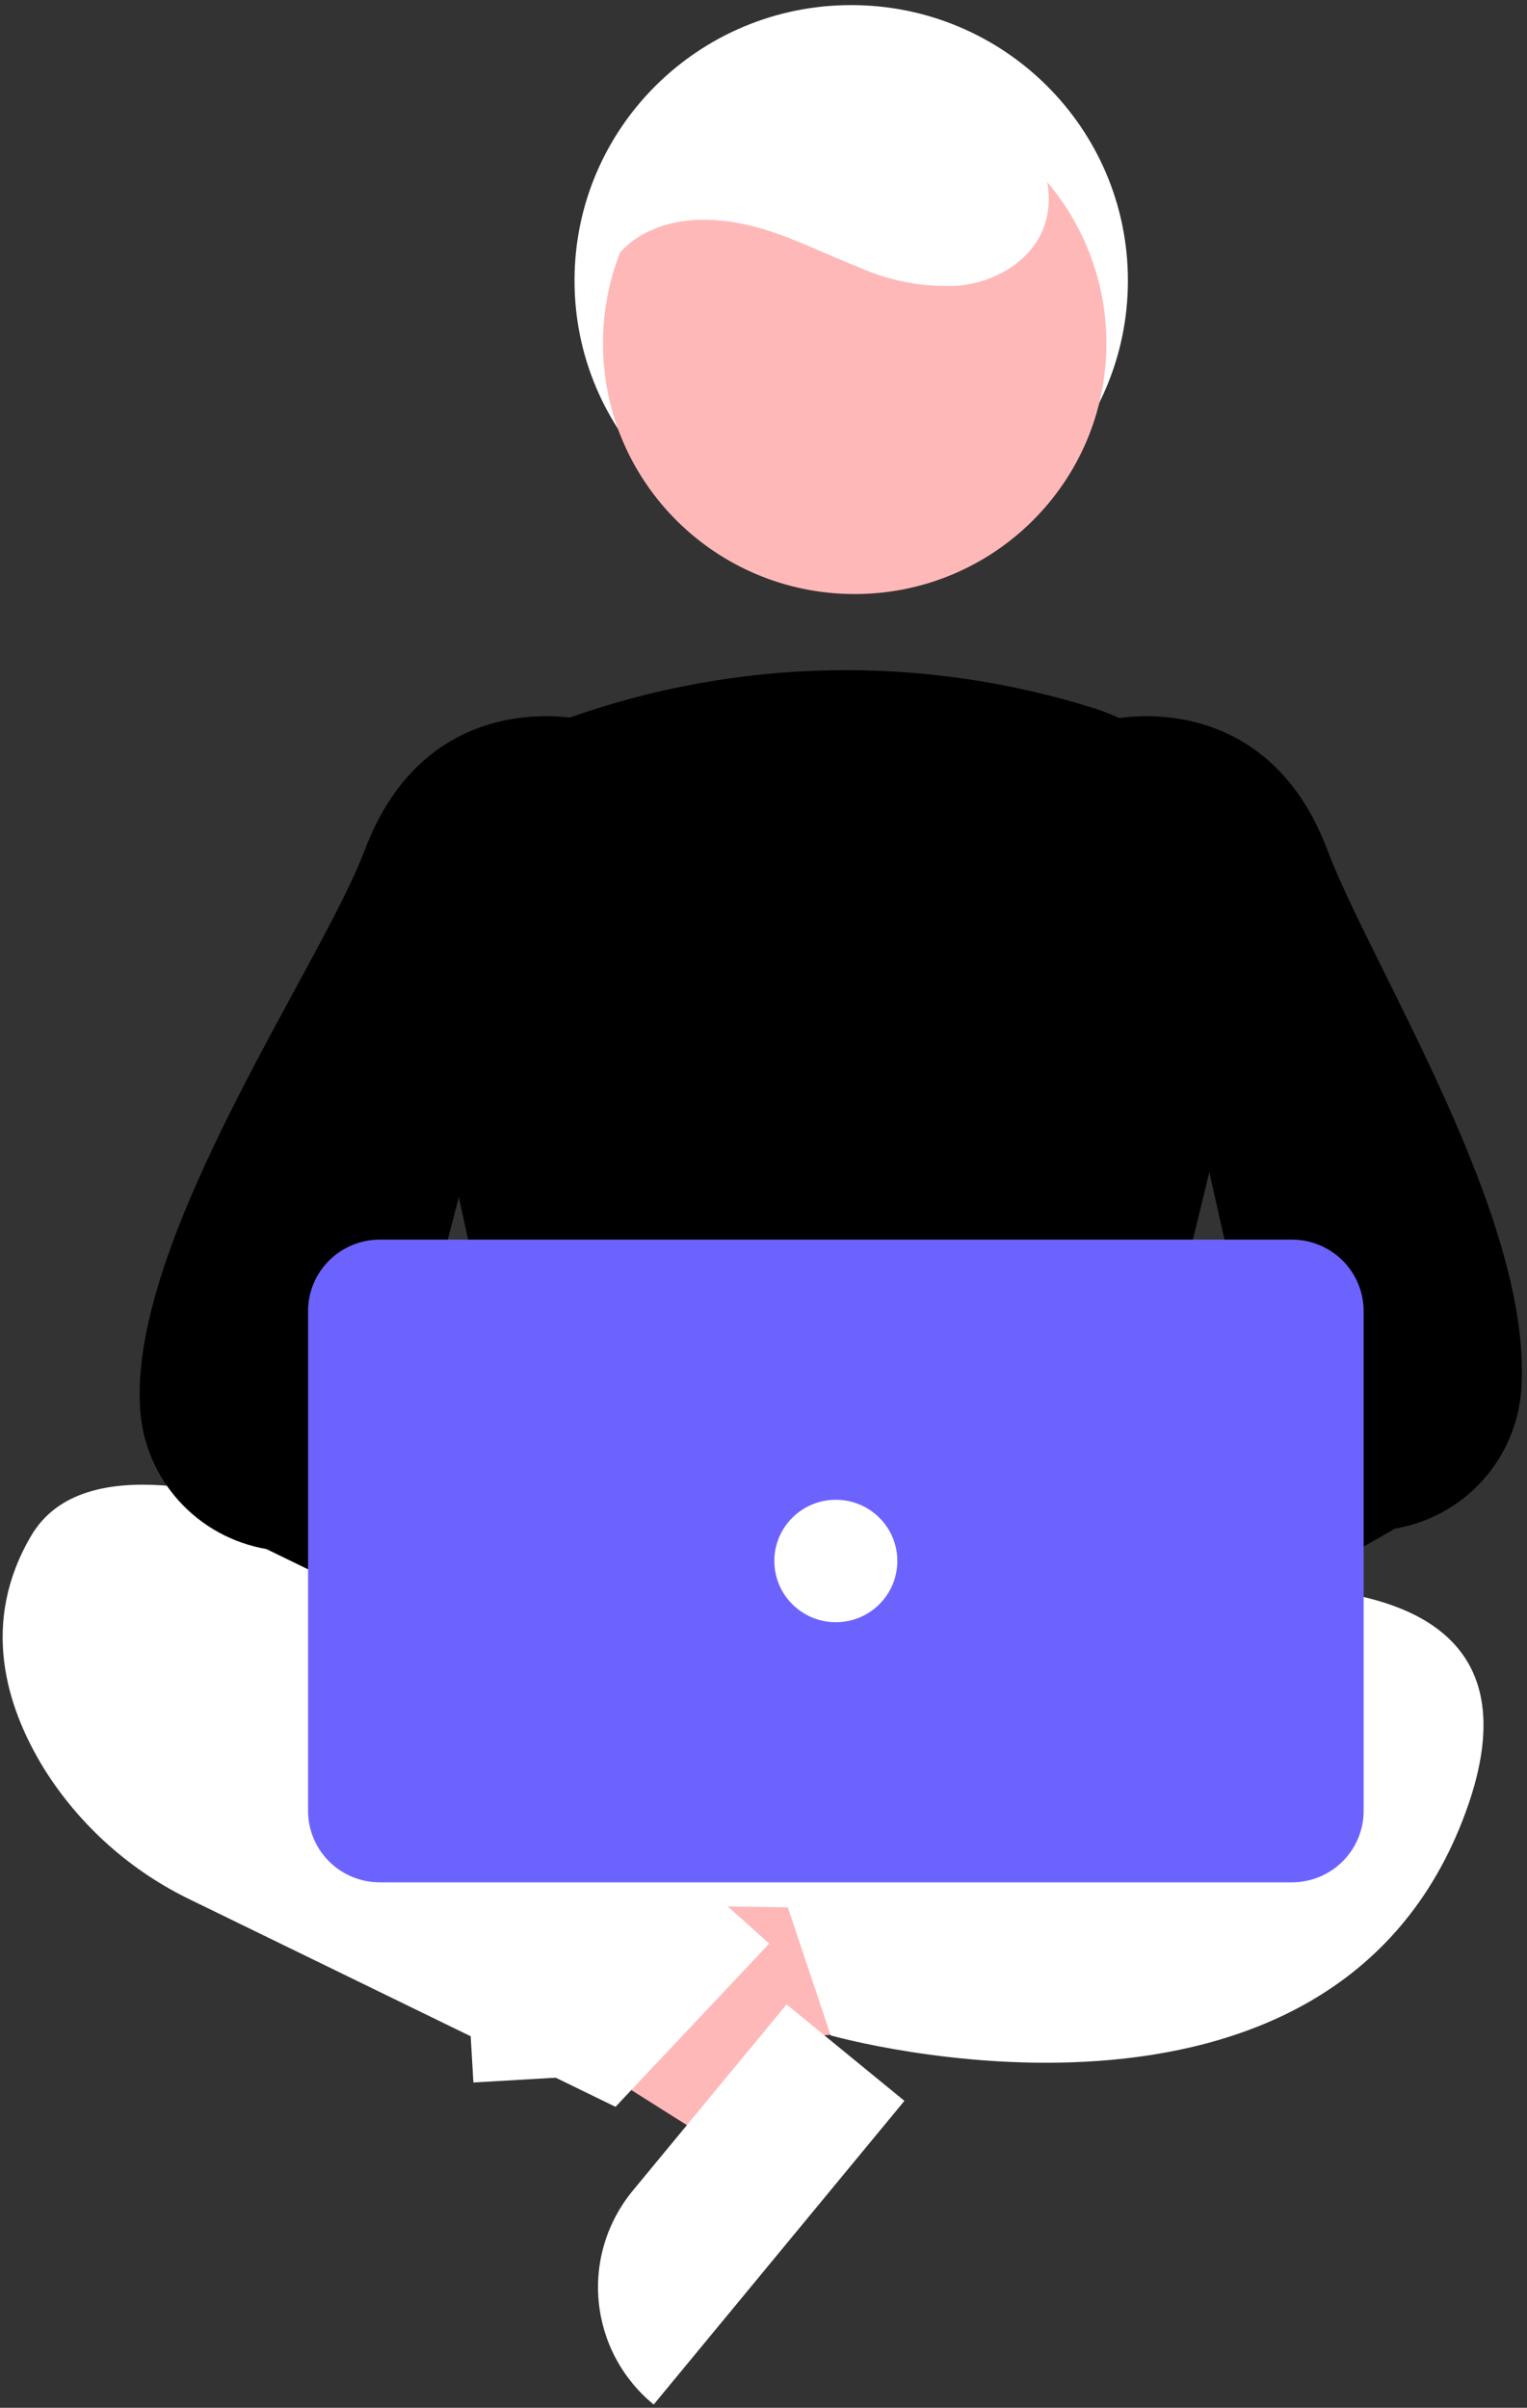 <svg width="59" height="93" viewBox="0 0 59 93" fill="none" xmlns="http://www.w3.org/2000/svg">
<rect x="0" y="0" width="59" height="93" fill="#333333" stroke="none"/>
<path d="M32.889 21.477C38.794 21.477 43.58 16.713 43.58 10.837C43.58 4.961 38.794 0.197 32.889 0.197C26.985 0.197 22.198 4.961 22.198 10.837C22.198 16.713 26.985 21.477 32.889 21.477Z" fill="white"/>
<path d="M22.731 79.139L22.448 74.316L41.005 70.933L41.424 78.052L22.731 79.139Z" fill="#FFB8B8"/>
<path d="M23.63 70.791L24.176 80.092L18.291 80.435L17.401 65.277C18.174 65.232 18.948 65.339 19.679 65.591C20.411 65.844 21.085 66.238 21.663 66.75C22.241 67.262 22.713 67.882 23.05 68.576C23.388 69.269 23.585 70.022 23.63 70.791Z" fill="white"/>
<path d="M30.802 79.095L27.72 82.827L11.787 72.771L16.337 67.263L30.802 79.095Z" fill="#FFB8B8"/>
<path d="M24.446 84.617L30.391 77.419L34.945 81.144L25.257 92.874C24.659 92.385 24.164 91.783 23.799 91.103C23.435 90.424 23.209 89.679 23.134 88.912C23.058 88.146 23.135 87.372 23.361 86.635C23.586 85.897 23.955 85.212 24.446 84.617Z" fill="white"/>
<path d="M21.932 61.739L19.825 71.621C19.777 71.849 19.779 72.084 19.833 72.311C19.887 72.537 19.99 72.749 20.136 72.931C20.282 73.113 20.466 73.26 20.676 73.363C20.885 73.466 21.115 73.521 21.349 73.525L42.057 73.857C42.291 73.861 42.522 73.813 42.735 73.717C42.948 73.622 43.137 73.481 43.288 73.304C43.44 73.127 43.55 72.919 43.611 72.695C43.673 72.471 43.683 72.236 43.643 72.007L41.831 61.792C41.767 61.427 41.575 61.096 41.29 60.858C41.005 60.62 40.644 60.489 40.272 60.489H23.481C23.118 60.489 22.766 60.614 22.484 60.841C22.202 61.068 22.007 61.385 21.932 61.739Z" fill="white"/>
<path d="M25.366 65.218C25.366 65.218 5.171 52.608 1.211 59.307C-0.769 62.657 0.221 65.908 1.706 68.322C3.084 70.519 5.062 72.281 7.409 73.401L23.782 81.375L29.721 75.07L25.762 71.523L25.366 65.218Z" fill="white"/>
<path d="M35.661 63.248C35.661 63.248 61.795 55.761 56.648 69.947C51.5 84.133 32.097 78.617 32.097 78.617L30.117 72.706L36.849 67.977L35.661 63.248Z" fill="white"/>
<path d="M33.023 22.945C38.395 22.945 42.749 18.612 42.749 13.267C42.749 7.921 38.395 3.588 33.023 3.588C27.652 3.588 23.298 7.921 23.298 13.267C23.298 18.612 27.652 22.945 33.023 22.945Z" fill="#FFB8B8"/>
<path d="M33.533 64.812C29.491 64.751 25.471 64.224 21.552 63.241L21.436 63.21L16.009 38.366C15.521 36.182 15.853 33.897 16.942 31.941C18.032 29.985 19.803 28.493 21.922 27.748C28.467 25.411 35.601 25.269 42.235 27.344H42.235C44.461 28.058 46.335 29.581 47.483 31.609C48.63 33.637 48.967 36.021 48.426 38.286L42.365 63.189L42.279 63.229C39.76 64.417 36.61 64.812 33.533 64.812Z" fill="black"/>
<path d="M26.243 66.742C26.44 66.197 26.755 65.701 27.165 65.29C27.575 64.879 28.071 64.563 28.618 64.363C29.164 64.164 29.748 64.086 30.328 64.135C30.908 64.184 31.47 64.359 31.975 64.648L42.661 55.417L43.627 62.672L33.332 70.325C32.788 71.137 31.964 71.722 31.016 71.969C30.068 72.216 29.062 72.109 28.188 71.667C27.314 71.225 26.633 70.48 26.275 69.572C25.916 68.664 25.905 67.657 26.243 66.742Z" fill="#FFB8B8"/>
<path d="M36.434 68.755C36.261 68.755 36.088 68.73 35.921 68.68C35.651 68.602 35.403 68.46 35.199 68.267C34.995 68.074 34.84 67.835 34.748 67.57L33.458 63.934C33.337 63.597 33.322 63.233 33.414 62.888C33.506 62.543 33.702 62.234 33.974 62.002L48.533 53.303L42.794 27.822L42.94 27.787C42.999 27.773 48.88 26.441 51.289 32.835C52.977 37.314 59.221 47.052 58.781 53.633C58.697 54.949 58.17 56.199 57.285 57.181C56.4 58.162 55.208 58.818 53.902 59.042L37.513 68.387C37.204 68.625 36.825 68.755 36.434 68.755Z" fill="black"/>
<path d="M38.067 65.877C37.87 65.332 37.556 64.837 37.145 64.426C36.735 64.015 36.239 63.699 35.693 63.499C35.146 63.3 34.562 63.222 33.982 63.271C33.402 63.32 32.84 63.495 32.336 63.784L21.65 54.553L20.683 61.807L30.979 69.461C31.522 70.273 32.346 70.857 33.294 71.105C34.242 71.352 35.248 71.245 36.122 70.803C36.996 70.361 37.677 69.616 38.035 68.708C38.394 67.8 38.405 66.793 38.067 65.877Z" fill="#FFB8B8"/>
<path d="M28.948 68.755C28.557 68.755 28.178 68.625 27.869 68.387L10.293 59.831C8.987 59.606 7.795 58.95 6.91 57.969C6.024 56.987 5.497 55.737 5.414 54.421C4.973 47.84 12.406 37.314 14.093 32.835C16.503 26.441 22.383 27.772 22.442 27.787L22.588 27.822L15.661 54.091L31.409 62.002C31.681 62.234 31.876 62.543 31.968 62.888C32.06 63.233 32.045 63.597 31.924 63.934L30.634 67.57C30.542 67.835 30.387 68.074 30.183 68.267C29.979 68.46 29.732 68.602 29.461 68.68C29.295 68.73 29.122 68.755 28.948 68.755Z" fill="black"/>
<path d="M49.916 72.705H14.674C13.94 72.704 13.235 72.414 12.715 71.897C12.196 71.379 11.903 70.678 11.903 69.947V50.638C11.903 49.906 12.196 49.205 12.715 48.688C13.235 48.171 13.94 47.88 14.674 47.879H49.916C50.651 47.88 51.355 48.171 51.875 48.688C52.395 49.205 52.687 49.906 52.688 50.638V69.947C52.687 70.678 52.395 71.379 51.875 71.897C51.355 72.414 50.651 72.704 49.916 72.705Z" fill="#6C63FF"/>
<path d="M32.295 62.657C33.607 62.657 34.671 61.598 34.671 60.292C34.671 58.987 33.607 57.928 32.295 57.928C30.983 57.928 29.919 58.987 29.919 60.292C29.919 61.598 30.983 62.657 32.295 62.657Z" fill="white"/>
<path d="M23.2 12.873C22.624 11.418 23.57 9.684 24.973 8.979C26.375 8.274 28.069 8.408 29.569 8.873C30.83 9.263 32.012 9.868 33.242 10.346C34.456 10.881 35.781 11.116 37.104 11.03C38.417 10.883 39.723 10.15 40.26 8.95C40.817 7.705 40.438 6.186 39.581 5.124C38.669 4.097 37.488 3.342 36.171 2.942C33.277 1.928 29.935 1.898 27.249 3.373C24.562 4.848 22.737 7.988 23.292 10.99" fill="white"/>
</svg>
